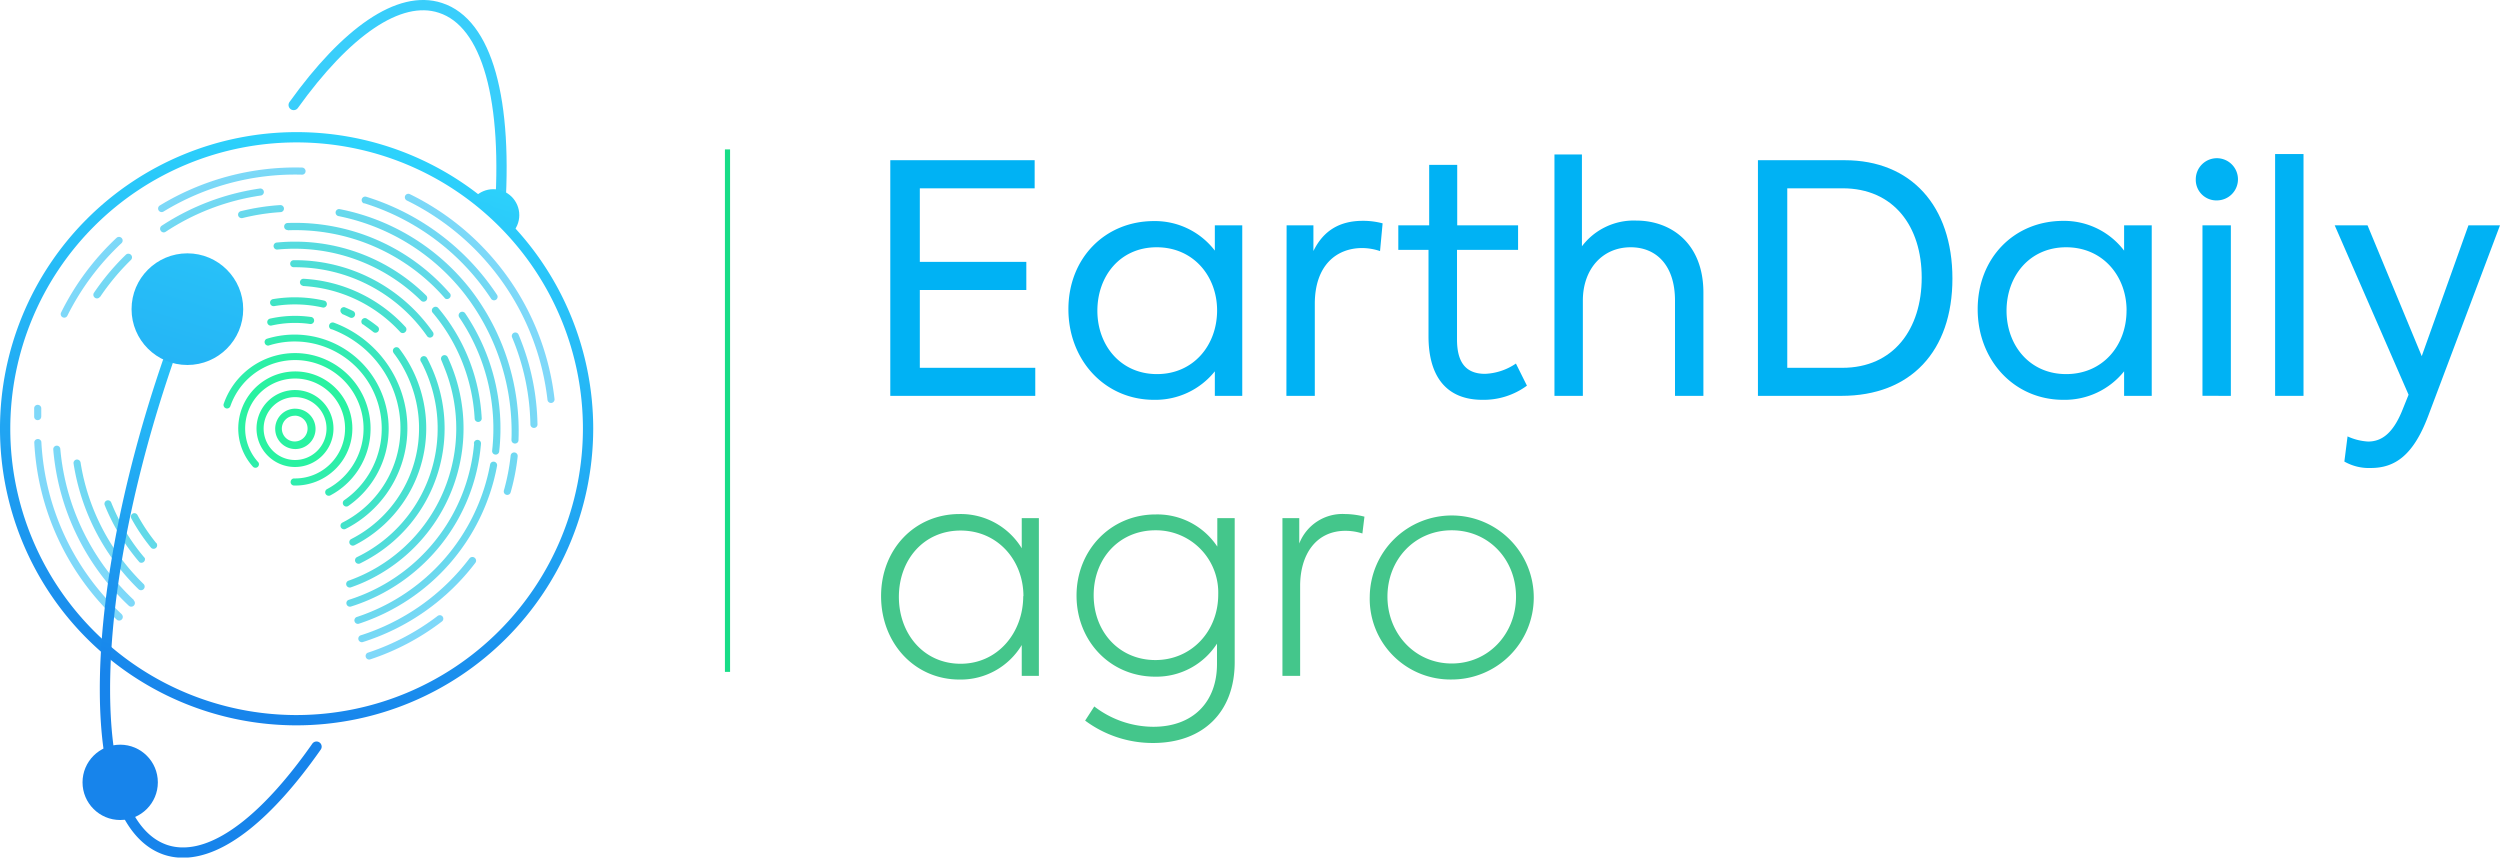 <svg id="Layer_1" data-name="Layer 1" xmlns="http://www.w3.org/2000/svg" xmlns:xlink="http://www.w3.org/1999/xlink" viewBox="0 0 485.91 166.67"><defs><style>.cls-1,.cls-10,.cls-4,.cls-7,.cls-8{fill:none;}.cls-2{fill:#44c68b;}.cls-3{fill:url(#linear-gradient);}.cls-4{stroke:#39cefb;}.cls-10,.cls-4{stroke-linecap:round;}.cls-10,.cls-4,.cls-7,.cls-8{stroke-miterlimit:10;}.cls-10,.cls-4,.cls-7{stroke-width:2px;}.cls-5{clip-path:url(#clip-path);}.cls-6{fill:url(#linear-gradient-2);}.cls-7{stroke:url(#linear-gradient-3);}.cls-8{stroke:#17dd87;}.cls-9{fill:url(#radial-gradient);}.cls-10{stroke:url(#linear-gradient-4);}.cls-11{fill:url(#linear-gradient-5);}.cls-12{fill:#00b2f4;}</style><linearGradient id="linear-gradient" x1="38.6" y1="150.47" x2="62.02" y2="227.69" gradientTransform="matrix(1, 0, 0, -1, -9.22, 282.71)" gradientUnits="userSpaceOnUse"><stop offset="0" stop-color="#1784eb"/><stop offset="1" stop-color="#2dd3fc"/></linearGradient><clipPath id="clip-path" transform="translate(-9.22 -7.29)"><polygon class="cls-1" points="110.34 53.73 100.34 44.9 104.36 37.3 115.82 46.12 110.34 53.73"/></clipPath><linearGradient id="linear-gradient-2" x1="83.23" y1="168.75" x2="107.21" y2="247.81" xlink:href="#linear-gradient"/><linearGradient id="linear-gradient-3" x1="56.86" y1="142.6" x2="76.87" y2="256.17" gradientTransform="matrix(1, 0, 0, -1, 0, 290)" xlink:href="#linear-gradient"/><radialGradient id="radial-gradient" cx="83.28" cy="105.77" r="49.09" gradientTransform="matrix(1, 0.03, 0.03, -1, -19.77, 190.9)" gradientUnits="userSpaceOnUse"><stop offset="0.2" stop-color="#29f2a1"/><stop offset="1" stop-color="#00b2f4" stop-opacity="0.5"/></radialGradient><linearGradient id="linear-gradient-4" x1="38.71" y1="117.36" x2="70.53" y2="222.26" gradientTransform="matrix(1, 0, 0, -1, 0, 290)" gradientUnits="userSpaceOnUse"><stop offset="0.28" stop-color="#1784eb"/><stop offset="1" stop-color="#2dd3fc"/></linearGradient><linearGradient id="linear-gradient-5" x1="16.27" y1="125.8" x2="58.63" y2="265.42" xlink:href="#linear-gradient"/></defs><path class="cls-2" d="M211.14,108v30.66h-3.33v-6a13.83,13.83,0,0,1-12.09,6.71c-8.77,0-15.25-7.11-15.25-16.22S187,107.2,195.72,107.2a13.9,13.9,0,0,1,12.09,6.65V108Zm-3,15.19c0-7-5-12.78-12.21-12.78s-12,5.73-12,12.89,4.81,13,12,13S208.1,130.3,208.1,123.14Z" transform="translate(-9.22 -7.29)"/><path class="cls-2" d="M249.2,108v28c0,9.69-6.14,15.7-15.88,15.7a22,22,0,0,1-13.19-4.35l1.78-2.75a18.92,18.92,0,0,0,11.47,3.95c7.68,0,12.38-4.76,12.38-12.21v-3.95a14,14,0,0,1-12,6.42c-8.77,0-15.3-6.94-15.3-15.76s6.64-15.77,15.36-15.77a14,14,0,0,1,12,6.25V108ZM246,122.85a12.1,12.1,0,0,0-12.21-12.49c-7,0-12,5.44-12,12.61s5,12.61,12,12.61S246,130,246,122.85Z" transform="translate(-9.22 -7.29)"/><path class="cls-2" d="M258.48,108h3.27v4.93a9,9,0,0,1,8.88-5.73,15.54,15.54,0,0,1,3.79.51l-.4,3.27a10.94,10.94,0,0,0-3.27-.52c-5.79,0-8.83,4.65-8.83,10.72v17.48h-3.44Z" transform="translate(-9.22 -7.29)"/><path class="cls-2" d="M275.45,123.25a15.94,15.94,0,1,1,15.93,16.11A15.68,15.68,0,0,1,275.45,123.25Zm28.43,0c0-7.16-5.27-12.89-12.5-12.89s-12.49,5.73-12.49,12.89,5.33,13,12.49,13S303.88,130.47,303.88,123.25Z" transform="translate(-9.22 -7.29)"/><circle class="cls-3" cx="23.36" cy="152.06" r="7.32"/><path class="cls-4" d="M66.3,27.7C76.44,13.57,86.76,6.17,94.82,8.82c9.08,2.93,13.24,17.82,11.48,40.87" transform="translate(-9.22 -7.29)"/><g class="cls-5"><circle class="cls-6" cx="95.89" cy="41.81" r="5.04"/></g><path class="cls-7" d="M66.87,147.27a56.65,56.65,0,1,1,56.65-56.65h0A56.73,56.73,0,0,1,66.87,147.27Z" transform="translate(-9.22 -7.29)"/><line class="cls-8" x1="141.4" y1="29.04" x2="141.4" y2="130.59"/><path class="cls-9" d="M41,48.41a.69.69,0,1,1-.72-1.18A50.74,50.74,0,0,1,68,39.86a.71.71,0,0,1,.61.78.68.68,0,0,1-.61.6A49.09,49.09,0,0,0,41,48.41ZM22.32,68.64a.68.68,0,0,1-.92.32.69.69,0,0,1-.31-.92h0a50.76,50.76,0,0,1,10.76-14.5.69.69,0,1,1,1,1A49.53,49.53,0,0,0,22.32,68.64ZM17.23,88.27a.68.68,0,0,1-.69.68.67.67,0,0,1-.68-.68V86.59a.68.68,0,0,1,.77-.61.7.7,0,0,1,.61.61v1.68ZM32.88,126.7a.69.69,0,0,1-1,1,50.62,50.62,0,0,1-16-34.46.7.7,0,0,1,1.38-.07A49.17,49.17,0,0,0,32.91,126.7ZM88.24,46.22A.68.68,0,0,1,88.83,45,50.74,50.74,0,0,1,117,84.85a.69.69,0,0,1-.61.76.69.69,0,0,1-.76-.61h0A49.43,49.43,0,0,0,88.22,46.22Zm-46.79,6.1a.68.68,0,0,1-1-.2.69.69,0,0,1,.19-.95,47.13,47.13,0,0,1,19.08-7.24.7.7,0,0,1,.78.59.69.69,0,0,1-.58.77h0A45.61,45.61,0,0,0,41.45,52.32ZM28.63,65a.68.68,0,0,1-1,.13.7.7,0,0,1-.17-.9,46.91,46.91,0,0,1,6.21-7.42.69.69,0,0,1,1,1,45.8,45.8,0,0,0-6,7.2Zm6.6,59a.69.69,0,1,1-1,1A47.1,47.1,0,0,1,19.57,94.66a.7.7,0,0,1,.63-.75.69.69,0,0,1,.74.63,45.75,45.75,0,0,0,14.27,29.35ZM94.29,127a.68.68,0,0,1,.83,1.08,47.37,47.37,0,0,1-14,7.39.69.69,0,0,1-.82-.54.68.68,0,0,1,.39-.77A46.08,46.08,0,0,0,94.29,127Zm14.46-54.14a.68.68,0,0,1,1.26-.53,46.91,46.91,0,0,1,3.68,17.52.69.69,0,0,1-.77.61.7.7,0,0,1-.61-.61A45.74,45.74,0,0,0,108.75,72.86ZM80,46.84a.68.68,0,1,1,.4-1.31h0a47.26,47.26,0,0,1,25.44,19.09.69.69,0,0,1-1.15.76h0A45.79,45.79,0,0,0,80,46.79Zm20.47,69a.69.69,0,0,1,1-.14.7.7,0,0,1,.13,1A44.17,44.17,0,0,1,79.69,132.1a.69.69,0,0,1-.41-1.31,42.79,42.79,0,0,0,21.22-15Zm8-20a.69.69,0,0,1,.76-.61.69.69,0,0,1,.61.76h0a42,42,0,0,1-1.37,7,.68.68,0,0,1-1.31-.37A41.59,41.59,0,0,0,108.48,95.77ZM75,49.29a.7.7,0,0,1-.54-.81.68.68,0,0,1,.81-.54,42.68,42.68,0,0,1,25.52,15.75A45.12,45.12,0,0,1,110,92.82a.67.67,0,0,1-.68.68.68.68,0,0,1-.69-.68,43.79,43.79,0,0,0-9-28.26A41.4,41.4,0,0,0,75,49.29Zm-18.65.38a.7.7,0,0,1-.84-.5.69.69,0,0,1,.5-.83,43.39,43.39,0,0,1,7.67-1.19.69.69,0,0,1,.73.64.68.68,0,0,1-.64.73A41.35,41.35,0,0,0,56.37,49.67ZM37.13,120.8a.69.69,0,0,1-1,1,43.45,43.45,0,0,1-12.61-24.4.69.69,0,0,1,.57-.79.71.71,0,0,1,.79.58A42.12,42.12,0,0,0,37.13,120.8Zm67.35-23.22a.67.67,0,0,1,.79-.55.69.69,0,0,1,.56.8h0A40,40,0,0,1,79,128.51a.67.67,0,0,1-.86-.43.69.69,0,0,1,.43-.87h0A38.62,38.62,0,0,0,104.48,97.58ZM98.5,69a.7.7,0,0,1,.18-1,.69.69,0,0,1,.95.18A40,40,0,0,1,106.25,95a.69.69,0,1,1-1.37-.15A38.52,38.52,0,0,0,98.5,69Zm-33.37-17a.67.67,0,0,1-.68-.68.68.68,0,0,1,.68-.69h0a39.86,39.86,0,0,1,31.6,13.76.69.69,0,0,1-.27.93.69.69,0,0,1-.71,0A38.53,38.53,0,0,0,65.13,52.05Zm-27.8,63.67a.7.7,0,0,1-1,.9,40.2,40.2,0,0,1-6.76-11.1.69.69,0,0,1,.38-.89.68.68,0,0,1,.89.39h0A38.56,38.56,0,0,0,37.33,115.72Zm64-22.19a.69.69,0,1,1,1.37.11,36.3,36.3,0,0,1-25.26,31.59.69.69,0,0,1-.86-.45.67.67,0,0,1,.45-.86A35,35,0,0,0,101.37,93.53Zm-8-25.39a.69.69,0,0,1,.09-1,.68.68,0,0,1,1,.09,36.12,36.12,0,0,1,8.43,21.47.69.69,0,0,1-1.37.07A34.79,34.79,0,0,0,93.38,68.14ZM63.06,55.8a.69.69,0,0,1-.14-1.36A36.31,36.31,0,0,1,92.05,64.72a.69.69,0,1,1-1,1A35,35,0,0,0,63.06,55.8Zm-23.48,57a.69.69,0,1,1-1.06.88h0a36.77,36.77,0,0,1-3.78-5.64.68.68,0,0,1,1.19-.66A35.46,35.46,0,0,0,39.58,112.84ZM95,77.29a.68.68,0,0,1,1.24-.58,32.75,32.75,0,0,1-15.82,43.53,31.67,31.67,0,0,1-3,1.21.7.7,0,0,1-.88-.43.69.69,0,0,1,.43-.87h0a31.37,31.37,0,0,0,19.15-40C95.77,79.16,95.38,78.22,95,77.29ZM66.3,59.23a.68.68,0,0,1-.68-.68.69.69,0,0,1,.68-.69h0a32.7,32.7,0,0,1,27.08,14,.69.69,0,0,1-1.12.8A31.31,31.31,0,0,0,66.3,59.23ZM91,77.52a.68.68,0,0,1,.28-.93.69.69,0,0,1,.93.28,29.13,29.13,0,0,1-12,39.41c-.34.18-.68.36-1,.52a.68.68,0,0,1-.6-1.23,27.77,27.77,0,0,0,12.9-37.1C91.36,78.15,91.19,77.83,91,77.52ZM68.1,62.84a.69.69,0,0,1,.07-1.37h0A29.06,29.06,0,0,1,88,70.81a.69.69,0,0,1,0,1,.68.68,0,0,1-1,0A27.71,27.71,0,0,0,68.1,62.88Zm17.6,13A.69.69,0,0,1,86.79,75a25.5,25.5,0,0,1-4.7,35.76,25.16,25.16,0,0,1-4,2.52.68.68,0,0,1-.62-1.21A24.15,24.15,0,0,0,88.05,79.61a23,23,0,0,0-2.35-3.74Zm-6-5.51a.69.69,0,0,1,.74-1.15,24.23,24.23,0,0,1,2.19,1.57.68.68,0,1,1-.86,1.06h0c-.65-.52-1.34-1-2-1.48Zm-4-2.09A.68.68,0,0,1,76.2,67c.56.23,1.1.47,1.65.74A.7.7,0,1,1,77.22,69c-.51-.25-1-.48-1.55-.7ZM62.51,66.79a.69.69,0,0,1-.79-.57.68.68,0,0,1,.56-.79,25.66,25.66,0,0,1,10,.3.69.69,0,0,1-.3,1.34A24.51,24.51,0,0,0,62.51,66.79Zm11.12,4.52a.69.69,0,0,1-.41-.88A.69.69,0,0,1,74.1,70a21.91,21.91,0,0,1,2.26,40.11.69.69,0,0,1-.62-1.23,20.54,20.54,0,0,0-2.11-37.62ZM62,70.56a.68.68,0,0,1-.82-.52.69.69,0,0,1,.52-.82,22.33,22.33,0,0,1,7.9-.33.69.69,0,1,1-.18,1.36A20.8,20.8,0,0,0,62,70.56Zm-.47,3.87a.68.68,0,0,1-.85-.46.67.67,0,0,1,.45-.85A18.29,18.29,0,0,1,77,105.57a.69.69,0,1,1-.79-1.12A16.93,16.93,0,0,0,67,73.67,16.67,16.67,0,0,0,61.5,74.43ZM54,86.22a.68.68,0,0,1-.87.43.69.69,0,0,1-.43-.87,14.68,14.68,0,1,1,20.7,17.81.69.69,0,0,1-.64-1.22A13.31,13.31,0,1,0,54,86.22Zm5.39,10.87a.68.68,0,0,1-1,.92,11.09,11.09,0,1,1,7.92,3.65.68.68,0,0,1-.6-.77.7.7,0,0,1,.6-.61,9.71,9.71,0,1,0-6.93-3.19Zm7.37-12.61a6.11,6.11,0,1,0,5.92,6.28v0A6.1,6.1,0,0,0,66.73,84.48Zm0-1.38a7.48,7.48,0,1,1-7.68,7.27,7.49,7.49,0,0,1,7.68-7.27h0Zm-.14,5A2.5,2.5,0,1,0,69,90.65,2.49,2.49,0,0,0,66.59,88.08Zm0-1.37a3.92,3.92,0,1,1-3.91,3.92.86.86,0,0,1,0-.16,3.91,3.91,0,0,1,4-3.77Z" transform="translate(-9.22 -7.29)"/><path class="cls-10" d="M70.74,152.41C61.42,165.73,52.31,173,44.82,173a10.54,10.54,0,0,1-3.34-.51C33.89,170,29.68,159,29.62,141.62c-.06-17,3.81-38.32,10.87-60C42.75,74.7,45.2,68.1,47.81,61.9" transform="translate(-9.22 -7.29)"/><circle class="cls-11" cx="36.42" cy="60.09" r="10.85"/><path class="cls-12" d="M182.26,38.43h28.06v5.46H188v14.3h20.7v5.46H188V78.78h22.44v5.45H182.26Z" transform="translate(-9.22 -7.29)"/><path class="cls-12" d="M250.67,51.08V84.23h-5.33V79.46A14.79,14.79,0,0,1,233.51,85c-9.54,0-16.63-7.69-16.63-17.61S224,50.26,233.51,50.26A14.66,14.66,0,0,1,245.34,56V51.08Zm-4.89,16.54c0-6.62-4.58-12.27-11.74-12.27S222.51,61,222.51,67.69,227,80,234.1,80,245.78,74.38,245.78,67.62Z" transform="translate(-9.22 -7.29)"/><path class="cls-12" d="M259.29,51.08h5.21v5c1.95-4,5.14-5.87,9.6-5.87a14.73,14.73,0,0,1,3.85.49l-.5,5.39A11.27,11.27,0,0,0,274,55.5c-5,0-9.23,3.34-9.23,10.85V84.23h-5.52Z" transform="translate(-9.22 -7.29)"/><path class="cls-12" d="M306,82.25A14.17,14.17,0,0,1,297.35,85c-7.14,0-10.48-4.71-10.48-12.34V55.85H281V51.08h6V39.34h5.45V51.08h11.83v4.77H292.41V73.26c0,4.09,1.42,6.69,5.45,6.69a11.41,11.41,0,0,0,6-2Z" transform="translate(-9.22 -7.29)"/><path class="cls-12" d="M311.35,37.31h5.34V55.16a12.64,12.64,0,0,1,10.53-5c6.85,0,13.08,4.47,13.08,14V84.23h-5.52V65.7c0-6.85-3.65-10.35-8.61-10.35-5.52,0-9.3,4.28-9.3,10.35V84.23h-5.52Z" transform="translate(-9.22 -7.29)"/><path class="cls-12" d="M350.9,38.43h16.86c12.88,0,20.94,8.86,20.94,23s-8.12,22.8-21.57,22.8H350.9Zm16.39,40.35c10,0,15.44-7.56,15.44-17.54s-5.46-17.35-15.37-17.35H356.6V78.78Z" transform="translate(-9.22 -7.29)"/><path class="cls-12" d="M427.44,51.08V84.23h-5.37V79.46A14.79,14.79,0,0,1,410.24,85c-9.55,0-16.63-7.69-16.63-17.61s7.06-17.17,16.63-17.17A14.66,14.66,0,0,1,422.07,56V51.08Zm-4.89,16.54c0-6.62-4.58-12.27-11.74-12.27S399.22,61,399.22,67.69,403.68,80,410.81,80s11.73-5.57,11.73-12.33Z" transform="translate(-9.22 -7.29)"/><path class="cls-12" d="M436,42.15a4.1,4.1,0,1,1,4.16,4.09A4,4,0,0,1,436,42.38Zm1.3,42.07V51.08h5.52V84.23Z" transform="translate(-9.22 -7.29)"/><path class="cls-12" d="M451.42,84.23v-47h5.52v47Z" transform="translate(-9.22 -7.29)"/><path class="cls-12" d="M495.13,51.08l-14,37.17c-2.86,7.51-6.39,10-11.11,10a9.61,9.61,0,0,1-5.14-1.25l.62-4.89a11,11,0,0,0,4,1c2.6,0,4.77-1.56,6.56-5.87l1.3-3.23L463,51.08h6.38l10.54,25.43L489,51.08Z" transform="translate(-9.22 -7.29)"/></svg>